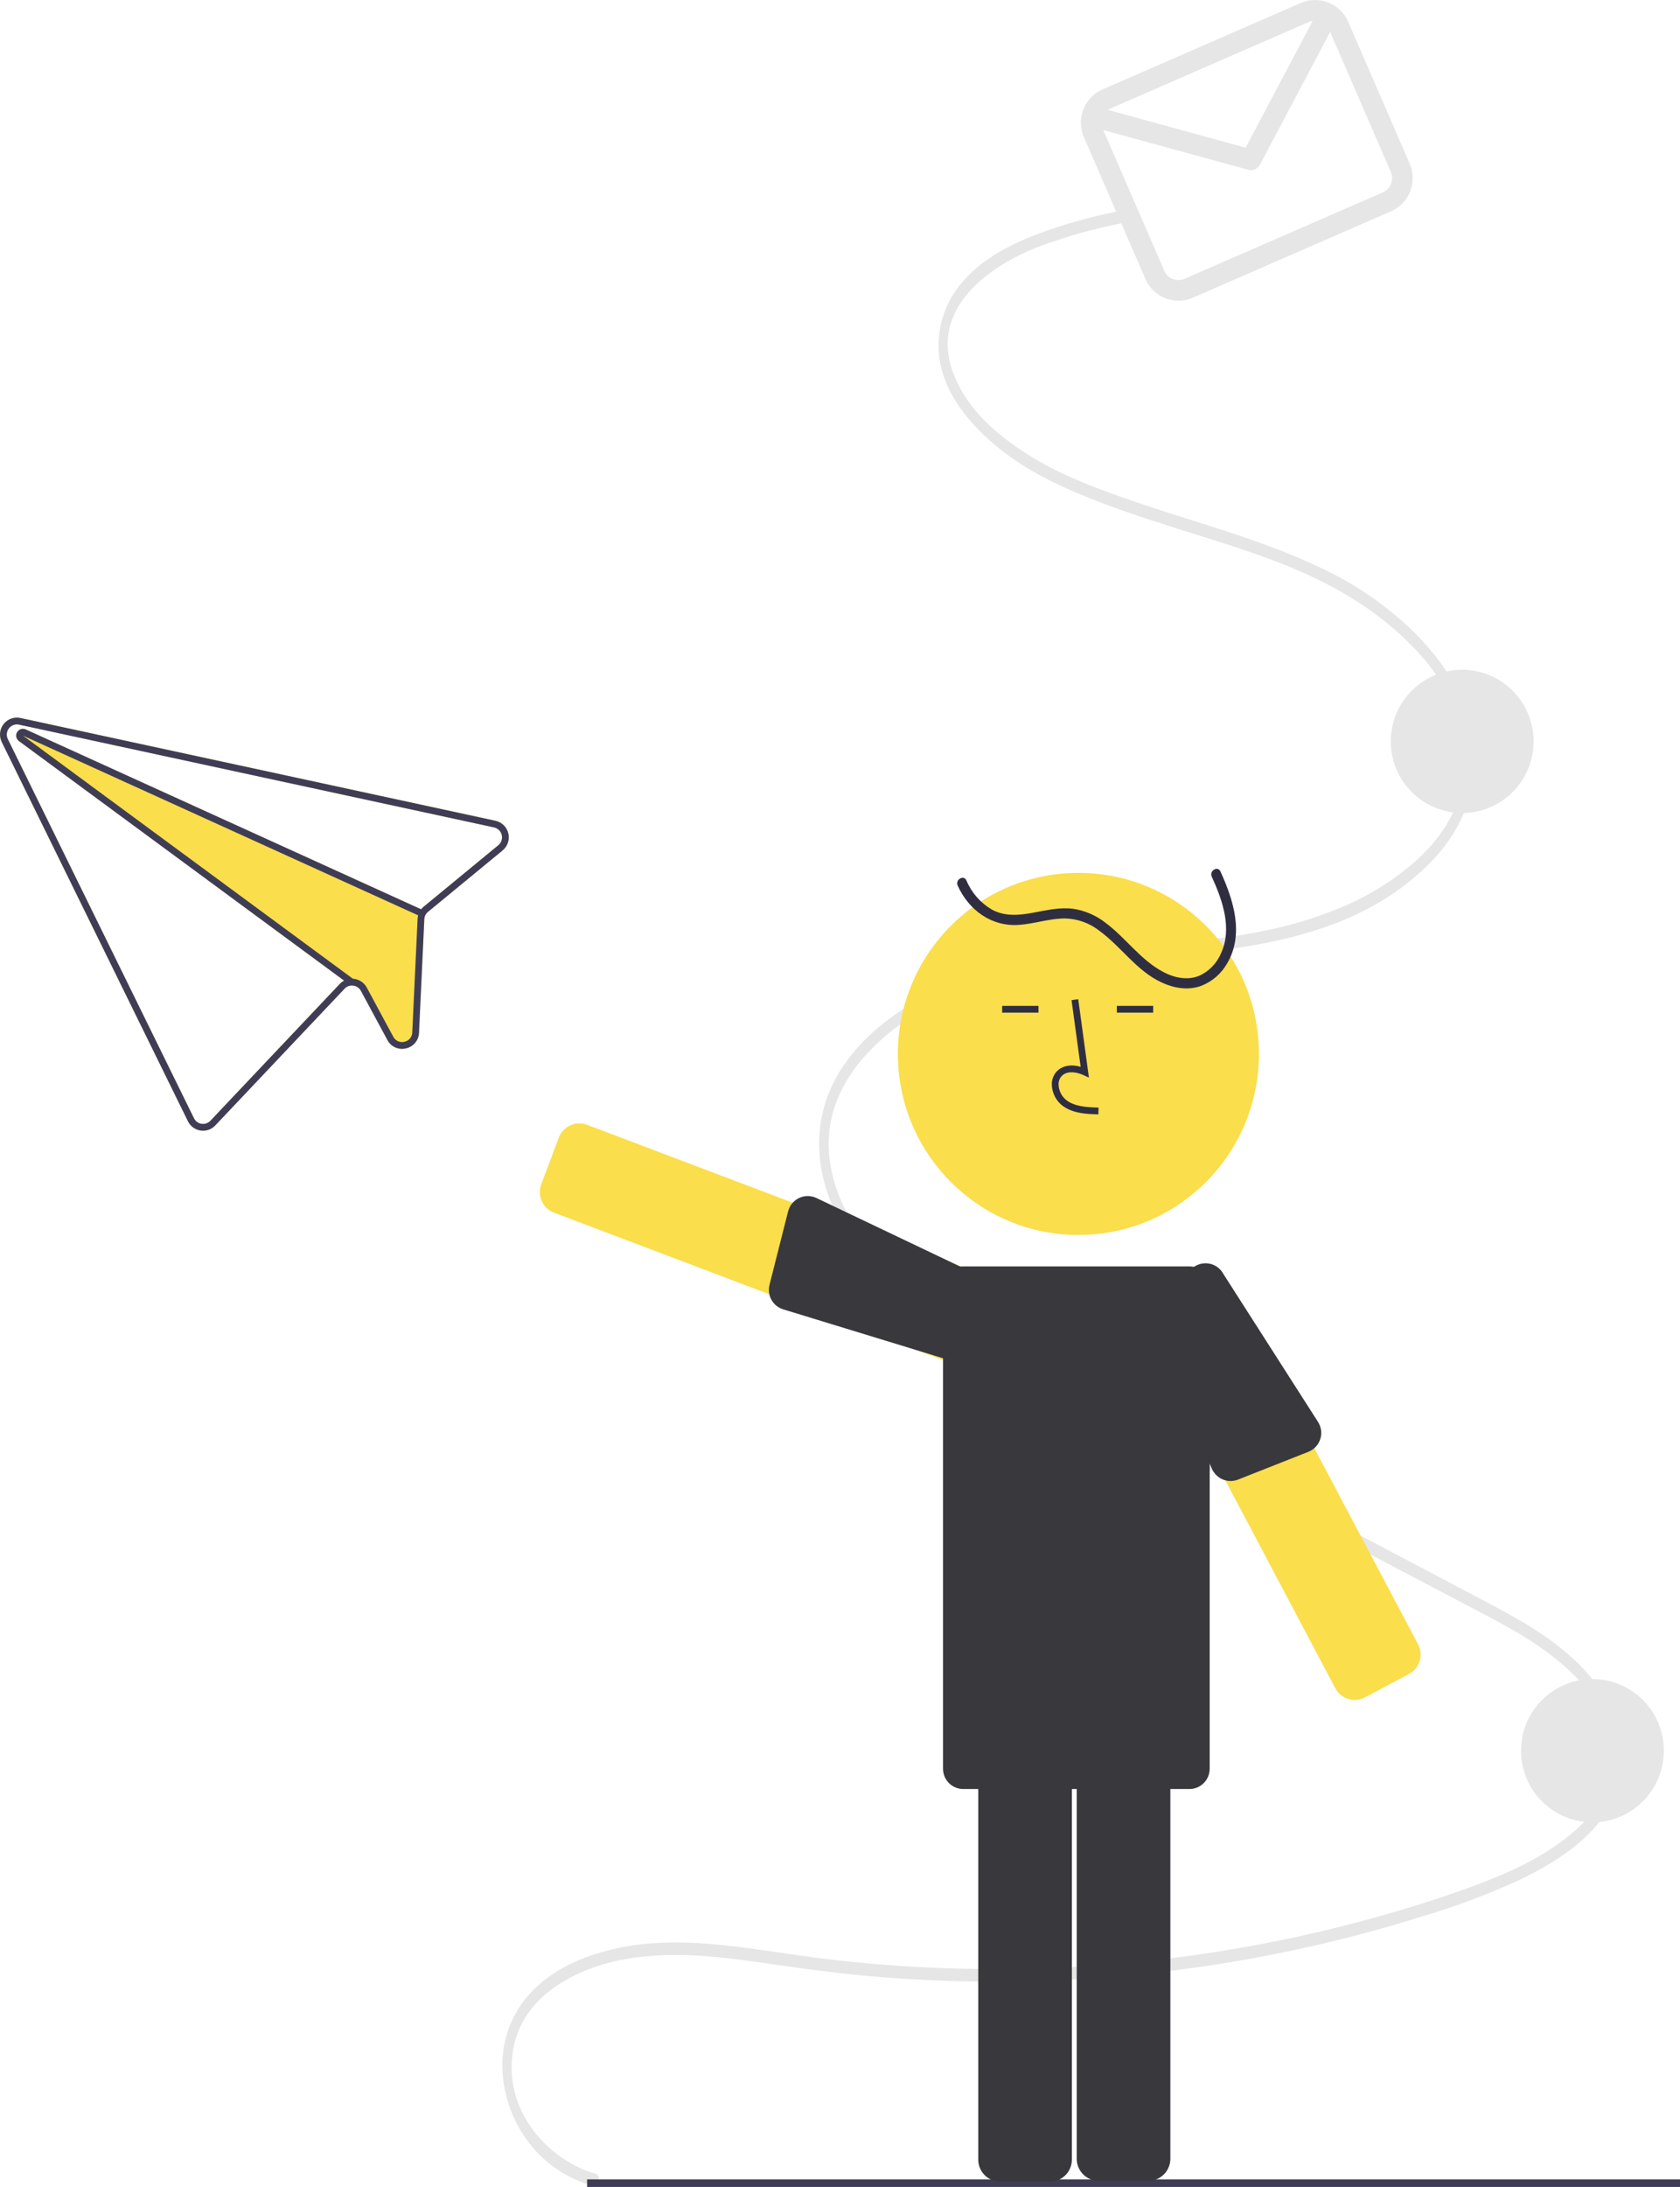 <svg width="256" height="333" viewBox="0 0 256 333" fill="none" xmlns="http://www.w3.org/2000/svg">
<path d="M75.503 124.977L4.046 109.528L3.118 109.328C2.645 109.225 2.152 109.258 1.697 109.423C1.242 109.588 0.843 109.878 0.545 110.26C0.247 110.643 0.063 111.102 0.014 111.584C-0.035 112.067 0.053 112.553 0.267 112.988L28.639 170.733C28.822 171.104 29.092 171.425 29.425 171.67C29.759 171.914 30.146 172.075 30.554 172.138C30.964 172.202 31.383 172.165 31.775 172.03C32.167 171.896 32.521 171.667 32.805 171.365L52.511 150.54C52.651 150.388 52.821 150.267 53.01 150.184C53.2 150.101 53.404 150.059 53.61 150.059C53.891 150.055 54.167 150.128 54.41 150.269C54.652 150.41 54.852 150.615 54.987 150.861L59.024 158.344C59.281 158.843 59.698 159.241 60.208 159.475C60.717 159.709 61.29 159.766 61.836 159.636L61.856 159.631C62.408 159.514 62.904 159.214 63.266 158.78C63.627 158.346 63.832 157.802 63.848 157.237L64.657 139.965C64.667 139.749 64.72 139.538 64.815 139.344C64.916 139.152 65.054 138.982 65.22 138.843L76.588 129.49C76.962 129.182 77.242 128.776 77.395 128.316C77.549 127.857 77.57 127.363 77.457 126.892C77.344 126.421 77.1 125.992 76.755 125.653C76.409 125.314 75.975 125.08 75.503 124.977H75.503ZM75.939 128.695L64.571 138.048C64.422 138.167 64.288 138.303 64.171 138.453L3.917 111.065C3.864 111.041 3.808 111.021 3.752 111.007C3.519 110.947 3.273 110.97 3.056 111.073C2.839 111.176 2.664 111.351 2.563 111.569C2.461 111.787 2.438 112.033 2.499 112.266C2.559 112.499 2.699 112.703 2.894 112.844L52.435 149.317C52.184 149.448 51.957 149.622 51.764 149.83L32.059 170.655C31.888 170.835 31.676 170.971 31.441 171.052C31.206 171.133 30.956 171.155 30.71 171.118C30.465 171.081 30.232 170.985 30.031 170.838C29.831 170.691 29.669 170.498 29.559 170.275L1.188 112.531C1.061 112.27 1.01 111.978 1.04 111.69C1.07 111.401 1.181 111.127 1.359 110.898C1.537 110.67 1.776 110.496 2.048 110.396C2.32 110.297 2.615 110.276 2.898 110.337L3.849 110.542L75.283 125.986C75.567 126.047 75.827 126.188 76.035 126.391C76.243 126.594 76.389 126.852 76.458 127.134C76.526 127.417 76.514 127.713 76.422 127.989C76.331 128.265 76.163 128.509 75.939 128.695Z" fill="#FADE4B"/>
<path d="M90.734 330.971C84.324 329.236 76.524 322.019 78.194 312.1C79.022 307.181 82.201 303.996 85.497 301.937C90.056 299.089 95.249 298.016 100.253 297.745C106.024 297.432 111.789 298.221 117.518 299.055C123.173 299.878 128.829 300.615 134.509 301.065C156.738 302.813 179.101 301.148 200.828 296.13C206.191 294.89 211.521 293.435 216.819 291.765C221.84 290.284 226.748 288.445 231.507 286.263C237.806 283.232 248.05 277.334 247.214 266.411C246.772 260.619 243.368 255.994 239.936 252.771C235.786 248.874 230.983 246.311 226.279 243.821C204.4 232.241 182.478 220.798 160.577 209.287C155.466 206.6 150.321 203.986 145.36 200.838C140.716 197.89 136.093 194.466 132.356 189.732C129.091 185.597 126.174 180.047 126.277 173.841C126.362 168.695 128.699 164.328 131.56 161.065C138.645 152.985 148.668 149.709 157.726 147.992C168.98 145.86 180.397 145.871 191.658 143.813C200.751 142.15 210.466 138.941 217.861 131.421C220.99 128.363 223.202 124.488 224.249 120.236C225.193 115.782 224.735 111.144 222.936 106.963C220.932 102.167 217.737 98.347 214.377 95.219C210.518 91.676 206.14 88.745 201.397 86.527C191.409 81.757 180.907 79.274 170.676 75.613C165.659 73.818 160.591 71.849 155.932 68.766C151.985 66.153 147.685 62.632 145.489 57.395C140.958 46.591 151.767 40.152 157.892 37.713C162.055 36.13 166.343 34.9 170.71 34.035C171.634 33.836 171.242 31.988 170.323 32.186C165.725 33.084 161.219 34.403 156.862 36.126C153.169 37.663 149.358 39.685 146.457 43.163C145.136 44.733 144.159 46.564 143.59 48.537C143.021 50.511 142.873 52.581 143.154 54.616C143.923 59.8 147.263 63.794 150.4 66.688C154.548 70.514 159.278 73.012 164.074 75.049C169.125 77.194 174.283 78.866 179.439 80.506C189.742 83.782 200.507 86.703 209.808 93.675C216.315 98.553 225.153 107.698 222.989 119.033C222.028 124.065 219.111 128 215.963 130.893C212.265 134.191 208.002 136.789 203.379 138.562C182.768 146.875 160.084 140.93 140.005 152.221C133.177 156.06 124.885 163.05 124.818 174.048C124.783 179.762 127.068 185.001 129.893 189.143C133.277 194.103 137.658 197.772 142.116 200.838C146.81 203.947 151.683 206.776 156.711 209.307C162.204 212.199 167.698 215.086 173.193 217.97L206.541 235.497L223.109 244.205C228.166 246.863 233.353 249.413 237.951 253.314C241.715 256.509 246.163 261.75 245.779 268.257C245.474 273.426 242.049 277.155 238.918 279.649C234.865 282.878 230.312 284.966 225.781 286.702C220.556 288.703 215.244 290.364 209.922 291.857C199.021 294.91 187.896 297.093 176.651 298.384C165.433 299.678 154.133 300.1 142.85 299.646C137.15 299.417 131.458 298.96 125.775 298.275C119.917 297.568 114.085 296.479 108.212 295.996C102.9 295.559 97.536 295.66 92.305 297.065C87.937 298.238 83.322 300.329 80.006 304.41C77.562 307.525 76.338 311.428 76.565 315.384C76.789 319.332 78.194 323.121 80.596 326.259C83.035 329.463 86.463 331.77 90.347 332.819C91.262 333.067 91.654 331.22 90.734 330.971L90.734 330.971Z" fill="#E6E6E6"/>
<path d="M256 331.846H89.462V333H256V331.846Z" fill="#3F3D56"/>
<path d="M242.657 277.474C248.665 277.474 253.536 272.592 253.536 266.57C253.536 260.548 248.665 255.666 242.657 255.666C236.648 255.666 231.777 260.548 231.777 266.57C231.777 272.592 236.648 277.474 242.657 277.474Z" fill="#E6E6E6"/>
<path d="M222.808 123.789C228.817 123.789 233.688 118.907 233.688 112.885C233.688 106.863 228.817 101.981 222.808 101.981C216.8 101.981 211.929 106.863 211.929 112.885C211.929 118.907 216.8 123.789 222.808 123.789Z" fill="#E6E6E6"/>
<path d="M198.211 0.456L168.002 13.618C166.668 14.201 165.619 15.291 165.086 16.648C164.552 18.005 164.578 19.519 165.156 20.858L174.537 42.484C175.118 43.821 176.206 44.872 177.56 45.407C178.914 45.942 180.425 45.916 181.76 45.336L211.969 32.174C213.303 31.591 214.352 30.502 214.886 29.144C215.419 27.787 215.394 26.273 214.815 24.935L205.435 3.309C204.853 1.971 203.766 0.92 202.411 0.385C201.057 -0.149 199.547 -0.124 198.211 0.456ZM199.462 3.34C199.642 3.262 199.832 3.207 200.026 3.177L189.813 22.489L168.836 16.736C168.967 16.644 169.107 16.565 169.253 16.502L199.462 3.34ZM210.718 29.291L180.509 42.453C179.937 42.702 179.29 42.712 178.709 42.483C178.129 42.254 177.663 41.803 177.414 41.23L168.118 19.799L190.197 25.854C190.541 25.949 190.906 25.923 191.234 25.781C191.561 25.639 191.83 25.39 191.997 25.074L202.687 4.86L211.938 26.188C212.186 26.762 212.197 27.411 211.968 27.992C211.739 28.574 211.29 29.041 210.718 29.291Z" fill="#E6E6E6"/>
<path d="M164.329 188.044C179.52 188.044 191.835 175.701 191.835 160.476C191.835 145.25 179.52 132.908 164.329 132.908C149.137 132.908 136.822 145.25 136.822 160.476C136.822 175.701 149.137 188.044 164.329 188.044Z" fill="#FADE4B"/>
<path d="M159.994 332.185H152.408C151.522 332.184 150.673 331.831 150.047 331.203C149.421 330.576 149.068 329.725 149.067 328.837V265.472C149.068 264.584 149.421 263.733 150.047 263.105C150.673 262.477 151.522 262.124 152.408 262.123H159.994C160.88 262.124 161.729 262.477 162.355 263.105C162.981 263.733 163.334 264.584 163.335 265.472V328.837C163.334 329.725 162.981 330.576 162.355 331.203C161.729 331.831 160.88 332.184 159.994 332.185Z" fill="#38383D"/>
<path d="M174.998 332.062H167.412C166.526 332.061 165.677 331.708 165.051 331.08C164.425 330.452 164.072 329.601 164.071 328.714V265.348C164.072 264.461 164.425 263.609 165.051 262.982C165.677 262.354 166.526 262.001 167.412 262H174.998C175.884 262.001 176.733 262.354 177.359 262.982C177.985 263.609 178.338 264.461 178.339 265.348V328.714C178.338 329.601 177.985 330.452 177.359 331.08C176.733 331.708 175.884 332.061 174.998 332.062Z" fill="#38383D"/>
<path d="M206.433 258.846C206.1 258.845 205.768 258.795 205.45 258.697C205.03 258.569 204.639 258.359 204.301 258.079C203.963 257.799 203.683 257.454 203.478 257.065L173.841 201.093C173.635 200.705 173.508 200.279 173.466 199.842C173.425 199.404 173.469 198.962 173.598 198.542C173.726 198.122 173.936 197.731 174.216 197.392C174.495 197.053 174.838 196.772 175.226 196.566L181.926 193.002C182.314 192.796 182.738 192.668 183.175 192.626C183.612 192.584 184.052 192.629 184.472 192.758C184.891 192.887 185.281 193.097 185.62 193.377C185.958 193.657 186.238 194.002 186.443 194.39L216.08 250.362C216.286 250.751 216.413 251.176 216.455 251.614C216.497 252.051 216.452 252.493 216.324 252.913C216.195 253.334 215.985 253.725 215.706 254.064C215.426 254.403 215.083 254.683 214.695 254.889L207.995 258.453C207.514 258.71 206.978 258.845 206.433 258.846Z" fill="#FADE4B"/>
<path d="M144.737 207.254C144.336 207.254 143.938 207.181 143.563 207.039H143.563L84.418 184.645C84.008 184.49 83.632 184.255 83.312 183.954C82.993 183.653 82.736 183.292 82.555 182.891C82.375 182.49 82.276 182.058 82.262 181.618C82.249 181.179 82.322 180.741 82.478 180.33L85.153 173.218C85.469 172.388 86.1 171.718 86.908 171.353C87.715 170.988 88.634 170.959 89.463 171.272L148.607 193.661C149.434 193.976 150.103 194.607 150.468 195.415C150.832 196.224 150.863 197.144 150.553 197.975L147.872 205.088C147.63 205.725 147.2 206.273 146.641 206.66C146.081 207.047 145.417 207.254 144.737 207.254Z" fill="#FADE4B"/>
<path d="M181.249 192.834H146.782C145.079 192.834 143.698 194.217 143.698 195.924V269.315C143.698 271.022 145.079 272.406 146.782 272.406H181.249C182.952 272.406 184.333 271.022 184.333 269.315V195.924C184.333 194.217 182.952 192.834 181.249 192.834Z" fill="#38383D"/>
<path d="M184.646 133.478C186.262 137.033 187.809 141.329 186.07 145.132C185.431 146.668 184.234 147.903 182.721 148.587C180.928 149.304 178.973 148.895 177.312 148.028C173.814 146.203 171.559 142.813 168.436 140.49C167.014 139.381 165.333 138.654 163.551 138.381C161.499 138.113 159.462 138.598 157.454 138.972C155.32 139.371 153.113 139.581 151.137 138.496C149.399 137.478 148.039 135.92 147.262 134.058C146.855 133.153 145.526 133.938 145.93 134.838C147.61 138.576 151.085 141.123 155.26 140.829C157.469 140.673 159.602 139.958 161.815 139.855C163.834 139.789 165.813 140.423 167.419 141.651C170.848 144.101 173.175 147.863 177.109 149.643C178.965 150.482 181.091 150.832 183.048 150.109C184.736 149.451 186.142 148.224 187.024 146.638C189.606 142.183 187.948 137.033 185.977 132.699C185.566 131.795 184.237 132.579 184.646 133.478Z" fill="#2F2E41"/>
<path d="M167.369 169.681C165.67 169.633 163.555 169.574 161.927 168.381C161.442 168.011 161.043 167.54 160.759 167C160.475 166.459 160.312 165.863 160.282 165.253C160.252 164.82 160.323 164.385 160.489 163.984C160.655 163.582 160.911 163.224 161.238 162.939C162.088 162.218 163.33 162.049 164.671 162.444L163.283 152.283L164.302 152.143L165.932 164.088L165.082 163.697C164.097 163.244 162.743 163.013 161.902 163.725C161.695 163.912 161.534 164.143 161.432 164.402C161.329 164.66 161.287 164.939 161.309 165.217C161.334 165.671 161.456 166.114 161.668 166.516C161.879 166.919 162.174 167.271 162.533 167.549C163.801 168.477 165.486 168.597 167.398 168.651L167.369 169.681Z" fill="#2F2E41"/>
<path d="M158.246 153.159H152.71V154.189H158.246V153.159Z" fill="#2F2E41"/>
<path d="M175.721 153.159H170.185V154.189H175.721V153.159Z" fill="#2F2E41"/>
<path d="M143.653 206.798L119.346 199.37C118.588 199.138 117.948 198.623 117.559 197.931C117.17 197.239 117.062 196.423 117.257 195.653L120.094 184.447C120.207 184.005 120.415 183.592 120.705 183.24C120.995 182.888 121.36 182.605 121.772 182.41C122.184 182.216 122.635 182.116 123.09 182.117C123.546 182.118 123.996 182.22 124.407 182.416L148.516 193.902C149.28 194.192 149.898 194.774 150.235 195.521C150.571 196.267 150.599 197.117 150.312 197.884L147.631 204.997C147.341 205.764 146.76 206.385 146.014 206.722C145.268 207.06 144.419 207.087 143.653 206.798Z" fill="#38383D"/>
<path d="M174.278 200.459L184.702 223.686C185.028 224.411 185.618 224.982 186.353 225.281C187.087 225.58 187.908 225.585 188.645 225.294L199.377 221.057C199.801 220.889 200.183 220.63 200.495 220.297C200.807 219.964 201.041 219.566 201.182 219.131C201.322 218.697 201.364 218.236 201.305 217.783C201.247 217.331 201.089 216.896 200.843 216.512L186.428 193.994C186.044 193.272 185.389 192.731 184.608 192.49C183.827 192.25 182.983 192.33 182.26 192.712L175.558 196.276C174.835 196.662 174.295 197.318 174.055 198.102C173.815 198.887 173.895 199.734 174.278 200.459Z" fill="#38383D"/>
<path d="M75.503 124.977L4.046 109.528L3.118 109.328C2.645 109.225 2.152 109.258 1.697 109.423C1.242 109.588 0.843 109.878 0.545 110.26C0.247 110.643 0.063 111.102 0.014 111.584C-0.035 112.067 0.053 112.553 0.267 112.988L28.639 170.733C28.822 171.104 29.092 171.425 29.425 171.67C29.759 171.914 30.146 172.075 30.554 172.138C30.964 172.202 31.383 172.165 31.775 172.03C32.167 171.896 32.521 171.667 32.805 171.365L52.511 150.54C52.651 150.388 52.821 150.267 53.01 150.184C53.2 150.101 53.404 150.059 53.61 150.059C53.891 150.055 54.167 150.128 54.41 150.269C54.652 150.41 54.852 150.615 54.987 150.861L59.024 158.344C59.281 158.843 59.698 159.241 60.208 159.475C60.717 159.709 61.29 159.766 61.836 159.636L61.856 159.631C62.408 159.514 62.904 159.214 63.266 158.78C63.627 158.346 63.832 157.802 63.848 157.237L64.657 139.965C64.667 139.749 64.72 139.538 64.815 139.344C64.916 139.152 65.054 138.982 65.22 138.843L76.588 129.49C76.962 129.182 77.242 128.776 77.395 128.316C77.549 127.857 77.57 127.363 77.457 126.892C77.344 126.421 77.1 125.992 76.755 125.653C76.409 125.314 75.975 125.08 75.503 124.977H75.503ZM75.939 128.695L64.571 138.048C64.422 138.167 64.288 138.303 64.171 138.453C64.064 138.586 63.972 138.73 63.897 138.883C63.818 139.039 63.755 139.203 63.71 139.373L63.712 139.378C63.664 139.554 63.637 139.735 63.631 139.918L62.822 157.19C62.816 157.53 62.694 157.857 62.477 158.118C62.26 158.379 61.961 158.558 61.629 158.626L61.618 158.629C61.291 158.71 60.946 158.678 60.639 158.539C60.332 158.399 60.081 158.159 59.927 157.859L55.89 150.371C55.682 149.986 55.379 149.661 55.01 149.426C54.641 149.191 54.219 149.054 53.783 149.029L53.778 149.03C53.719 149.027 53.661 149.024 53.603 149.026C53.196 149.027 52.795 149.126 52.435 149.317C52.184 149.448 51.957 149.622 51.764 149.83L32.059 170.655C31.888 170.835 31.676 170.971 31.441 171.052C31.206 171.133 30.956 171.155 30.71 171.118C30.465 171.081 30.232 170.985 30.031 170.838C29.831 170.691 29.669 170.498 29.559 170.275L1.188 112.531C1.061 112.27 1.01 111.978 1.04 111.69C1.07 111.401 1.181 111.127 1.359 110.898C1.537 110.67 1.776 110.496 2.048 110.396C2.32 110.297 2.615 110.276 2.898 110.337L3.849 110.542L75.283 125.986C75.567 126.047 75.827 126.188 76.035 126.391C76.243 126.594 76.389 126.852 76.458 127.134C76.526 127.417 76.514 127.713 76.422 127.989C76.331 128.265 76.163 128.509 75.939 128.695Z" fill="#3F3D56"/>
<path d="M64.398 138.555L63.973 139.494L63.711 139.378L63.71 139.373L3.504 112.012L53.777 149.03L53.782 149.029L53.915 149.131L53.309 149.962L52.435 149.317L2.893 112.844C2.698 112.703 2.558 112.499 2.498 112.266C2.438 112.033 2.46 111.787 2.562 111.569C2.664 111.351 2.838 111.176 3.055 111.073C3.272 110.97 3.519 110.947 3.751 111.007C3.808 111.021 3.863 111.041 3.916 111.065L64.17 138.453L64.398 138.555Z" fill="#3F3D56"/>
</svg>
